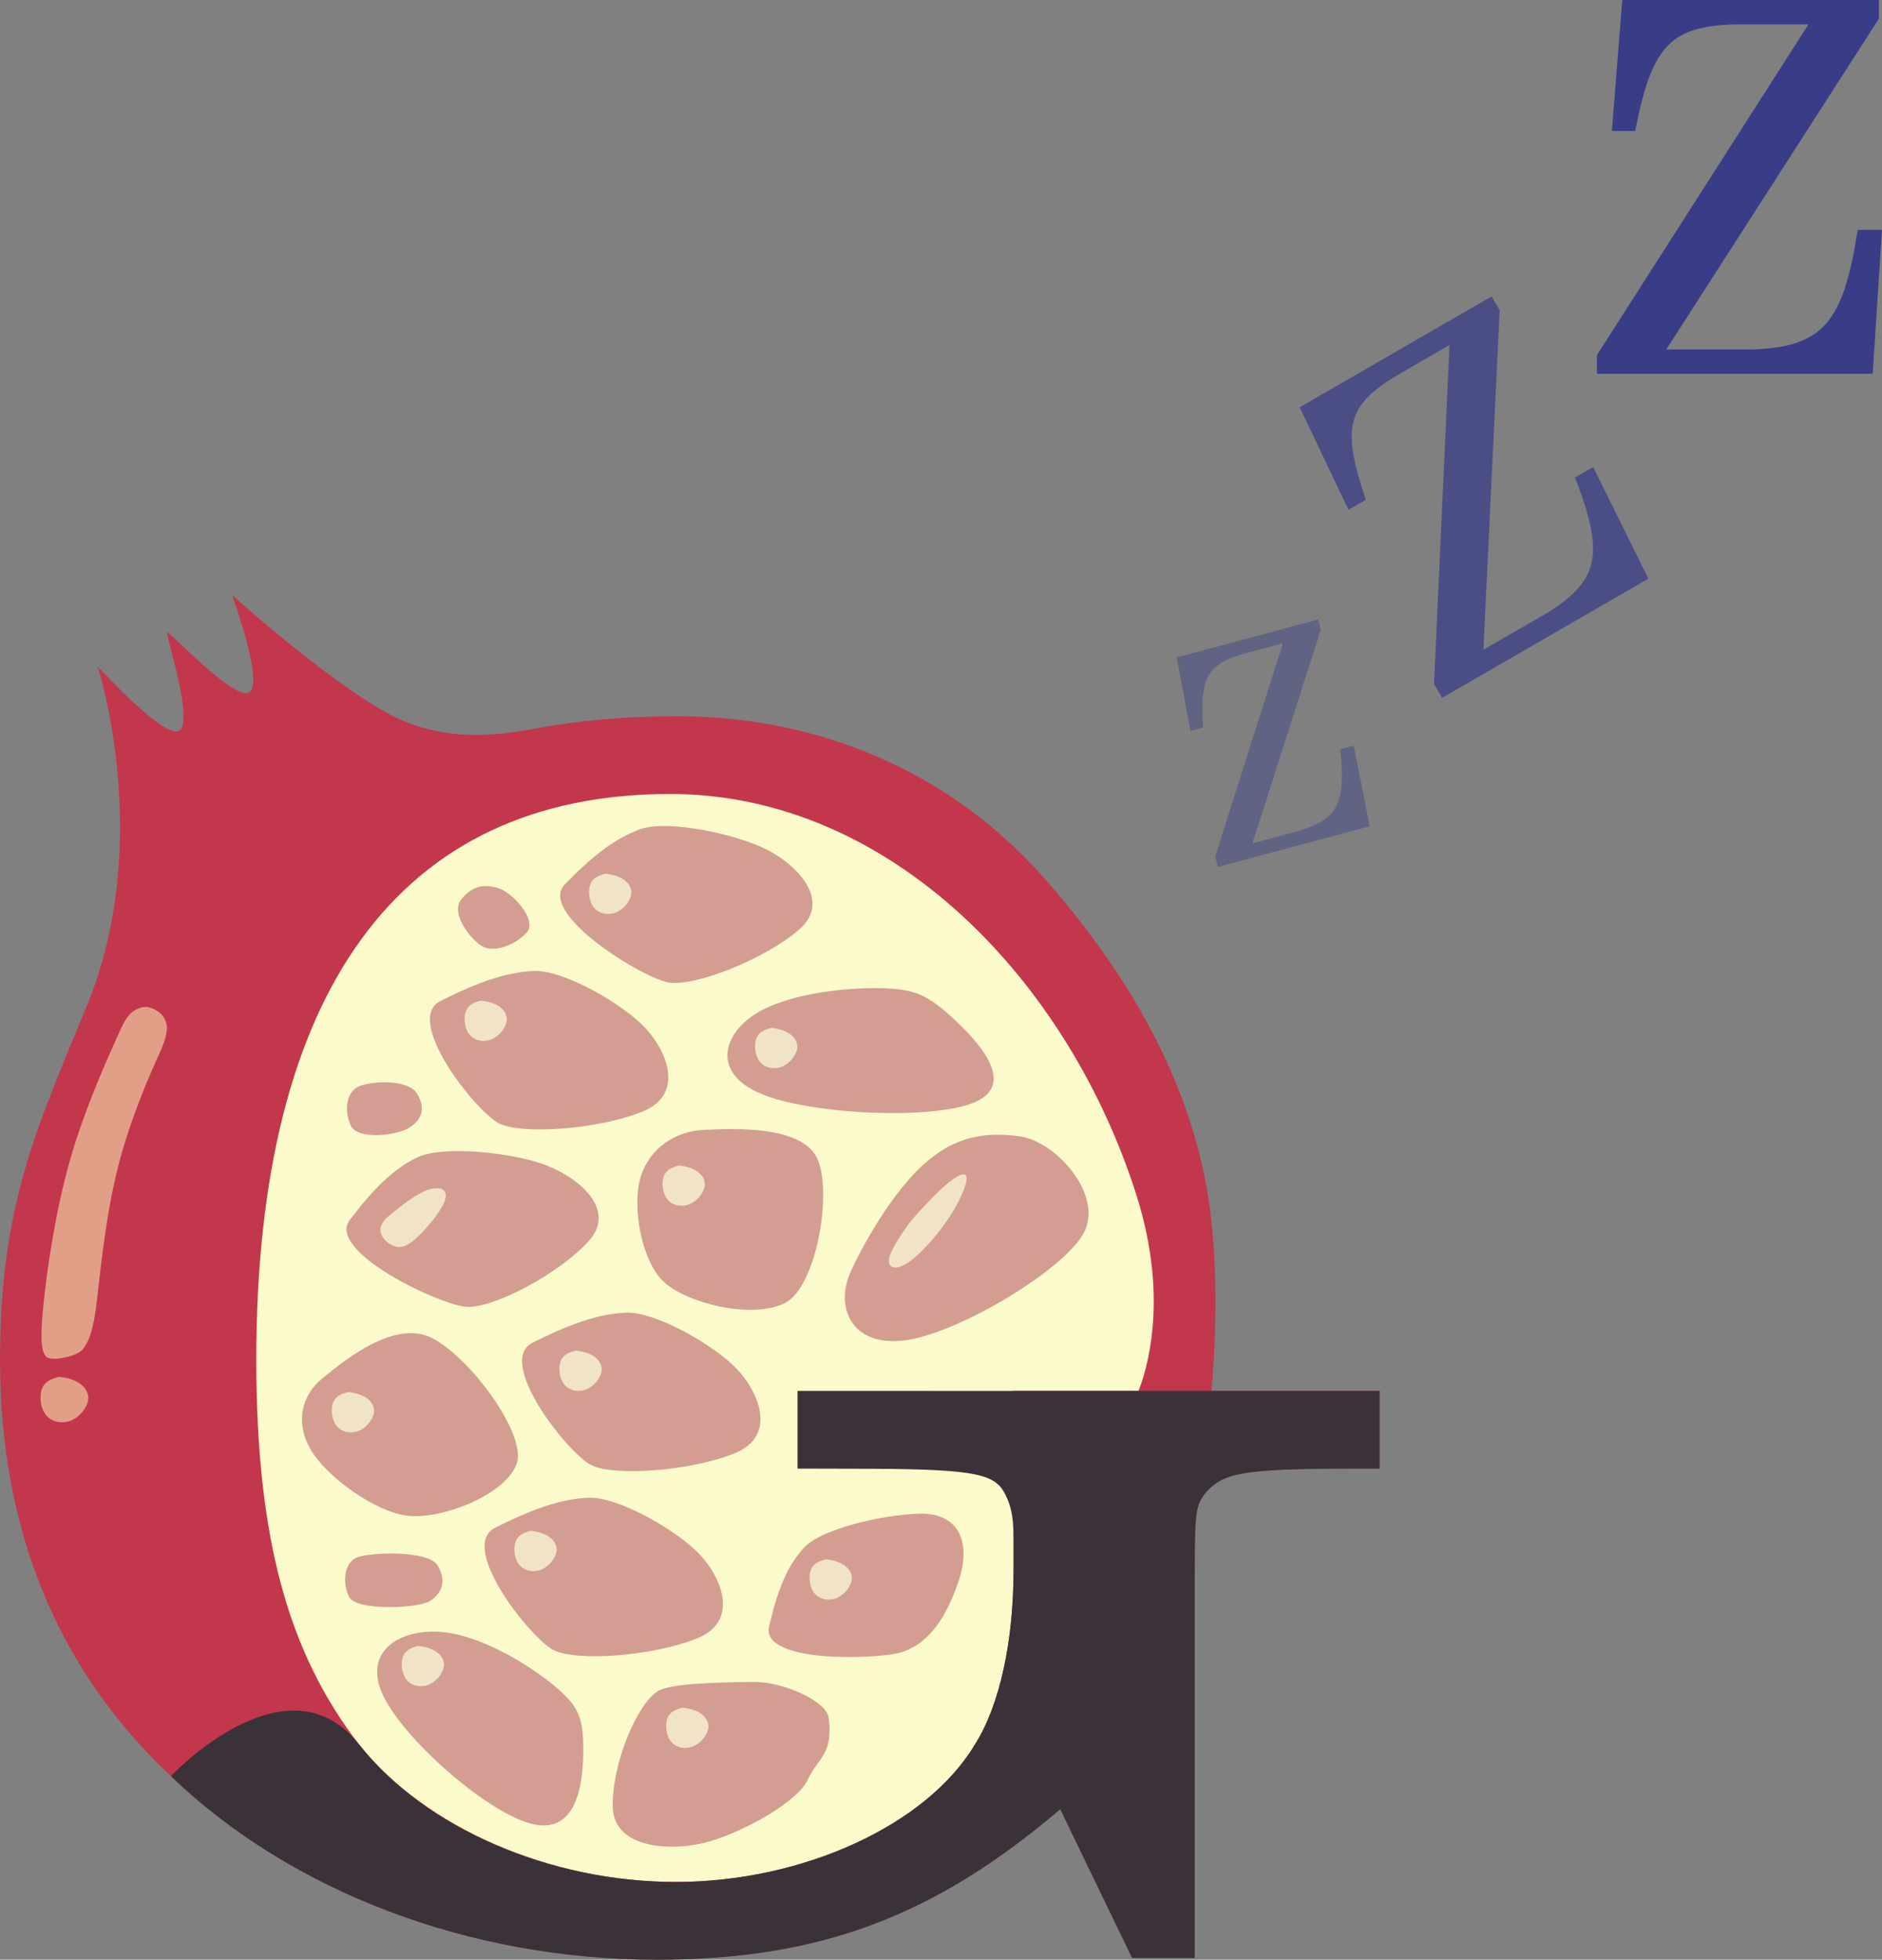 <?xml version="1.0" encoding="UTF-8" standalone="no"?>
<!-- Created with Inkscape (http://www.inkscape.org/) -->

<svg
   xmlns:dc="http://purl.org/dc/elements/1.1/"
   xmlns:cc="http://creativecommons.org/ns#"
   xmlns:rdf="http://www.w3.org/1999/02/22-rdf-syntax-ns#"
   xmlns:svg="http://www.w3.org/2000/svg"
   xmlns="http://www.w3.org/2000/svg"
   xmlns:sodipodi="http://sodipodi.sourceforge.net/DTD/sodipodi-0.dtd"
   xmlns:inkscape="http://www.inkscape.org/namespaces/inkscape"
   width="52.501mm"
   height="54.634mm"
   viewBox="0 0 52.501 54.634"
   version="1.1"
   id="svg6143"
   inkscape:version="0.92.2 2405546, 2018-03-11"
   sodipodi:docname="granatumx_logo_zzz.svg"
   inkscape:export-filename="/home/xzhu/projects/GranatumX/webApp/public/favicon.ico.png"
   inkscape:export-xdpi="19.650078"
   inkscape:export-ydpi="19.650078">
  <rect x="0" y="0" width="52.501" height="54.634" fill="#808080" stroke="none"/>
  <defs
     id="defs6137">
    <inkscape:path-effect
       effect="bspline"
       id="path-effect5645-56-0-4"
       is_visible="true"
       weight="33.333"
       steps="2"
       helper_size="0"
       apply_no_weight="true"
       apply_with_weight="true"
       only_selected="false" />
    <inkscape:path-effect
       effect="bspline"
       id="path-effect5645-84-8-7"
       is_visible="true"
       weight="33.333"
       steps="2"
       helper_size="0"
       apply_no_weight="true"
       apply_with_weight="true"
       only_selected="false" />
    <inkscape:path-effect
       effect="bspline"
       id="path-effect5645-73-3-1"
       is_visible="true"
       weight="33.333"
       steps="2"
       helper_size="0"
       apply_no_weight="true"
       apply_with_weight="true"
       only_selected="false" />
    <inkscape:path-effect
       effect="bspline"
       id="path-effect5645-1-5-2"
       is_visible="true"
       weight="33.333"
       steps="2"
       helper_size="0"
       apply_no_weight="true"
       apply_with_weight="true"
       only_selected="false" />
    <inkscape:path-effect
       effect="bspline"
       id="path-effect5645-46-5-8"
       is_visible="true"
       weight="33.333"
       steps="2"
       helper_size="0"
       apply_no_weight="true"
       apply_with_weight="true"
       only_selected="false" />
    <inkscape:path-effect
       effect="bspline"
       id="path-effect5645-4-7-9"
       is_visible="true"
       weight="33.333"
       steps="2"
       helper_size="0"
       apply_no_weight="true"
       apply_with_weight="true"
       only_selected="false" />
    <inkscape:path-effect
       effect="bspline"
       id="path-effect5645-0-6-4"
       is_visible="true"
       weight="33.333"
       steps="2"
       helper_size="0"
       apply_no_weight="true"
       apply_with_weight="true"
       only_selected="false" />
    <inkscape:path-effect
       effect="bspline"
       id="path-effect5645-79-9-5"
       is_visible="true"
       weight="33.333"
       steps="2"
       helper_size="0"
       apply_no_weight="true"
       apply_with_weight="true"
       only_selected="false" />
    <inkscape:path-effect
       effect="bspline"
       id="path-effect5645-7-3-7"
       is_visible="true"
       weight="33.333"
       steps="2"
       helper_size="0"
       apply_no_weight="true"
       apply_with_weight="true"
       only_selected="false" />
    <inkscape:path-effect
       effect="bspline"
       id="path-effect5645-5-8-9"
       is_visible="true"
       weight="33.333"
       steps="2"
       helper_size="0"
       apply_no_weight="true"
       apply_with_weight="true"
       only_selected="false" />
    <inkscape:path-effect
       effect="bspline"
       id="path-effect5645-8-5-6"
       is_visible="true"
       weight="33.333"
       steps="2"
       helper_size="0"
       apply_no_weight="true"
       apply_with_weight="true"
       only_selected="false" />
    <inkscape:path-effect
       effect="bspline"
       id="path-effect5645-2-0-9"
       is_visible="true"
       weight="33.333"
       steps="2"
       helper_size="0"
       apply_no_weight="true"
       apply_with_weight="true"
       only_selected="false" />
    <inkscape:path-effect
       effect="bspline"
       id="path-effect5645-22-7"
       is_visible="true"
       weight="33.333"
       steps="2"
       helper_size="0"
       apply_no_weight="true"
       apply_with_weight="true"
       only_selected="false" />
    <inkscape:path-effect
       effect="bspline"
       id="path-effect5645-56-0"
       is_visible="true"
       weight="33.333"
       steps="2"
       helper_size="0"
       apply_no_weight="true"
       apply_with_weight="true"
       only_selected="false" />
    <inkscape:path-effect
       effect="bspline"
       id="path-effect5645-84-8"
       is_visible="true"
       weight="33.333"
       steps="2"
       helper_size="0"
       apply_no_weight="true"
       apply_with_weight="true"
       only_selected="false" />
    <inkscape:path-effect
       effect="bspline"
       id="path-effect5645-73-3"
       is_visible="true"
       weight="33.333"
       steps="2"
       helper_size="0"
       apply_no_weight="true"
       apply_with_weight="true"
       only_selected="false" />
    <inkscape:path-effect
       effect="bspline"
       id="path-effect5645-1-5"
       is_visible="true"
       weight="33.333"
       steps="2"
       helper_size="0"
       apply_no_weight="true"
       apply_with_weight="true"
       only_selected="false" />
    <inkscape:path-effect
       effect="bspline"
       id="path-effect5645-46-5"
       is_visible="true"
       weight="33.333"
       steps="2"
       helper_size="0"
       apply_no_weight="true"
       apply_with_weight="true"
       only_selected="false" />
    <inkscape:path-effect
       effect="bspline"
       id="path-effect5645-4-7"
       is_visible="true"
       weight="33.333"
       steps="2"
       helper_size="0"
       apply_no_weight="true"
       apply_with_weight="true"
       only_selected="false" />
    <inkscape:path-effect
       effect="bspline"
       id="path-effect5645-0-6"
       is_visible="true"
       weight="33.333"
       steps="2"
       helper_size="0"
       apply_no_weight="true"
       apply_with_weight="true"
       only_selected="false" />
    <inkscape:path-effect
       effect="bspline"
       id="path-effect5645-79-9"
       is_visible="true"
       weight="33.333"
       steps="2"
       helper_size="0"
       apply_no_weight="true"
       apply_with_weight="true"
       only_selected="false" />
    <inkscape:path-effect
       effect="bspline"
       id="path-effect5645-7-3"
       is_visible="true"
       weight="33.333"
       steps="2"
       helper_size="0"
       apply_no_weight="true"
       apply_with_weight="true"
       only_selected="false" />
    <inkscape:path-effect
       effect="bspline"
       id="path-effect5645-5-8"
       is_visible="true"
       weight="33.333"
       steps="2"
       helper_size="0"
       apply_no_weight="true"
       apply_with_weight="true"
       only_selected="false" />
    <inkscape:path-effect
       effect="bspline"
       id="path-effect5645-8-5"
       is_visible="true"
       weight="33.333"
       steps="2"
       helper_size="0"
       apply_no_weight="true"
       apply_with_weight="true"
       only_selected="false" />
    <inkscape:path-effect
       effect="bspline"
       id="path-effect5645-2-0"
       is_visible="true"
       weight="33.333"
       steps="2"
       helper_size="0"
       apply_no_weight="true"
       apply_with_weight="true"
       only_selected="false" />
    <inkscape:path-effect
       effect="bspline"
       id="path-effect5645-22"
       is_visible="true"
       weight="33.333"
       steps="2"
       helper_size="0"
       apply_no_weight="true"
       apply_with_weight="true"
       only_selected="false" />
  </defs>
  <sodipodi:namedview
     id="base"
     pagecolor="#ffffff"
     bordercolor="#666666"
     borderopacity="1.0"
     inkscape:pageopacity="0.0"
     inkscape:pageshadow="2"
     inkscape:zoom="1.979899"
     inkscape:cx="-58.124013"
     inkscape:cy="144.54703"
     inkscape:document-units="mm"
     inkscape:current-layer="layer1"
     showgrid="false"
     fit-margin-top="0"
     fit-margin-left="0"
     fit-margin-right="0"
     fit-margin-bottom="0"
     inkscape:window-width="1920"
     inkscape:window-height="1055"
     inkscape:window-x="0"
     inkscape:window-y="0"
     inkscape:window-maximized="1"
     showguides="false" />
  <g
     inkscape:label="Layer 1"
     inkscape:groupmode="layer"
     id="layer1"
     transform="translate(10.375,-76.808)">
    <path
       style="font-style:normal;font-variant:normal;font-weight:normal;font-stretch:normal;font-size:10.583px;line-height:6.615px;font-family:C059;-inkscape-font-specification:'C059, Normal';font-variant-ligatures:normal;font-variant-caps:normal;font-variant-numeric:normal;font-feature-settings:normal;text-align:start;letter-spacing:-0.635px;word-spacing:0px;writing-mode:lr-tb;text-anchor:start;fill:#c3374c;fill-opacity:1;stroke:none;stroke-width:1.249"
       d="m -3.901,93.397 c 0,0 0.911,2.499 0.469,2.716 -0.443,0.217 -2.216,-1.715 -2.278,-1.672 -0.06,0.044 0.744,2.447 0.344,2.733 -0.4,0.285 -2.287,-1.791 -2.287,-1.791 0,0 1.596,4.875 -0.307,9.486 -1.416,3.431 -2.415,5.584 -2.415,9.838 0,4.702 1.57,8.62 4.766,11.616 3.358,3.227 8.342,5.118 13.542,5.118 4.55,0 7.747,-1.199 11.268,-4.196 l 2.005,4.148 h 1.746 v -10.139 c 0,-2.351 4e-5,-2.443 0.325,-2.858 0.488,-0.507 0.933,-0.646 4.02,-0.646 h 0.812 v -2.166 h -4.69 c 0.035,-0.361 0.286,-3.119 -0.102,-5.487 -0.5,-3.05 -2.094,-6.019 -4.589,-8.837 -2.589,-2.923 -6.245,-4.483 -10.199,-4.483 -1.42,0 -2.738,0.112 -3.991,0.347 -1.457,0.274 -2.485,0.222 -3.512,-0.157 -1.64,-0.604 -4.927,-3.57 -4.927,-3.57 z"
       id="path5650"
       inkscape:connector-curvature="0" />
    <path
       style="font-style:normal;font-variant:normal;font-weight:normal;font-stretch:normal;font-size:10.583px;line-height:6.615px;font-family:C059;-inkscape-font-specification:'C059, Normal';font-variant-ligatures:normal;font-variant-caps:normal;font-variant-numeric:normal;font-feature-settings:normal;text-align:start;letter-spacing:-0.635px;word-spacing:0px;writing-mode:lr-tb;text-anchor:start;fill:#fafacb;fill-opacity:1;stroke:none;stroke-width:1.249"
       d="m 8.312,98.943 c 6.175,0 11.142,5.233 13.027,11.221 0.918,2.915 0.245,4.926 0.045,5.421 h -3.495 v 2.166 c 0,0 0.011,0.23 0.011,2.811 0,1.982 -0.378,3.78 -1.082,4.886 -1.354,2.259 -4.821,3.827 -8.342,3.827 -3.521,0 -6.987,-1.522 -8.829,-3.827 -2.004,-2.581 -2.872,-5.808 -2.872,-10.74 0,-10.279 4.008,-15.764 11.537,-15.764 z"
       id="path5504"
       inkscape:connector-curvature="0" />
    <g
       transform="translate(1.818,36.551)"
       id="g5796"
       style="font-style:normal;font-weight:normal;font-size:10.583px;line-height:6.615px;font-family:sans-serif;letter-spacing:0px;word-spacing:0px;fill:#a83852;fill-opacity:0.475;stroke:none;stroke-width:0.265">
      <path
         inkscape:connector-curvature="0"
         id="path5502"
         d="m 6.363,63.286 c -0.275,-0.002 -0.515,0.024 -0.692,0.087 -0.708,0.256 -1.321,0.734 -2.106,1.538 -0.785,0.803 2.172,2.621 2.902,2.737 0.729,0.116 2.666,-0.641 3.631,-1.474 C 11.061,65.341 9.97,64.276 9.032,63.865 8.328,63.557 7.188,63.292 6.363,63.286 Z"
         style="font-style:normal;font-variant:normal;font-weight:normal;font-stretch:normal;font-size:10.583px;line-height:6.615px;font-family:C059;-inkscape-font-specification:'C059, Normal';font-variant-ligatures:normal;font-variant-caps:normal;font-variant-numeric:normal;font-feature-settings:normal;text-align:start;letter-spacing:-0.635px;word-spacing:0px;writing-mode:lr-tb;text-anchor:start;fill:#a83852;fill-opacity:0.475;stroke:none;stroke-width:1.249" />
      <path
         inkscape:connector-curvature="0"
         id="path5498"
         d="m 1.319,64.96 c -0.226,0.012 -0.442,0.118 -0.646,0.374 -0.326,0.409 0.326,1.2 0.642,1.331 0.316,0.131 0.843,-0.05 1.176,-0.399 C 2.823,65.916 2.112,65.154 1.734,65.027 1.593,64.979 1.454,64.953 1.319,64.96 Z"
         style="font-style:normal;font-variant:normal;font-weight:normal;font-stretch:normal;font-size:10.583px;line-height:6.615px;font-family:C059;-inkscape-font-specification:'C059, Normal';font-variant-ligatures:normal;font-variant-caps:normal;font-variant-numeric:normal;font-feature-settings:normal;text-align:start;letter-spacing:-0.635px;word-spacing:0px;writing-mode:lr-tb;text-anchor:start;fill:#a83852;fill-opacity:0.475;stroke:none;stroke-width:1.249" />
      <path
         inkscape:connector-curvature="0"
         id="path5496"
         d="m 2.697,67.327 c -0.768,0.035 -1.537,0.305 -2.597,0.833 -1.06,0.526 0.989,3.095 1.627,3.416 0.639,0.321 2.764,0.172 4.005,-0.33 1.241,-0.502 0.643,-1.819 -0.073,-2.479 C 4.942,68.108 3.465,67.295 2.697,67.327 Z"
         style="font-style:normal;font-variant:normal;font-weight:normal;font-stretch:normal;font-size:10.583px;line-height:6.615px;font-family:C059;-inkscape-font-specification:'C059, Normal';font-variant-ligatures:normal;font-variant-caps:normal;font-variant-numeric:normal;font-feature-settings:normal;text-align:start;letter-spacing:-0.635px;word-spacing:0px;writing-mode:lr-tb;text-anchor:start;fill:#a83852;fill-opacity:0.475;stroke:none;stroke-width:1.249" />
      <path
         inkscape:connector-curvature="0"
         id="path5494"
         d="m 12.285,67.804 c -0.829,-0.006 -2.238,0.124 -3.166,0.586 -1.061,0.526 -1.524,1.644 -0.247,2.286 v 5.29e-4 c 1.277,0.642 4.848,0.827 6.089,0.325 1.241,-0.502 0.154,-1.691 -0.563,-2.351 -0.717,-0.66 -1.064,-0.789 -1.798,-0.836 -0.092,-0.006 -0.198,-0.009 -0.316,-0.01 z"
         style="font-style:normal;font-variant:normal;font-weight:normal;font-stretch:normal;font-size:10.583px;line-height:6.615px;font-family:C059;-inkscape-font-specification:'C059, Normal';font-variant-ligatures:normal;font-variant-caps:normal;font-variant-numeric:normal;font-feature-settings:normal;text-align:start;letter-spacing:-0.635px;word-spacing:0px;writing-mode:lr-tb;text-anchor:start;fill:#a83852;fill-opacity:0.475;stroke:none;stroke-width:1.249" />
      <path
         inkscape:connector-curvature="0"
         id="path5492"
         d="m -1.38,70.432 c -0.351,-0.012 -0.707,0.053 -0.852,0.137 -0.291,0.169 -0.368,0.647 -0.176,1.067 0.191,0.419 1.322,0.271 1.64,0.056 0.318,-0.215 0.47,-0.492 0.214,-0.936 C -0.683,70.533 -1.029,70.444 -1.38,70.432 Z"
         style="font-style:normal;font-variant:normal;font-weight:normal;font-stretch:normal;font-size:10.583px;line-height:6.615px;font-family:C059;-inkscape-font-specification:'C059, Normal';font-variant-ligatures:normal;font-variant-caps:normal;font-variant-numeric:normal;font-feature-settings:normal;text-align:start;letter-spacing:-0.635px;word-spacing:0px;writing-mode:lr-tb;text-anchor:start;fill:#a83852;fill-opacity:0.475;stroke:none;stroke-width:1.249" />
      <path
         inkscape:connector-curvature="0"
         id="path5490"
         d="m 8.167,71.736 c -0.283,0.001 -0.537,0.013 -0.729,0.021 -0.768,0.035 -1.504,0.49 -1.757,1.31 -0.254,0.82 0.018,2.338 0.64,2.925 0.622,0.587 2.451,1.058 3.378,0.595 0.927,-0.462 1.384,-3.361 0.833,-4.16 -0.414,-0.6 -1.515,-0.695 -2.364,-0.691 z"
         style="font-style:normal;font-variant:normal;font-weight:normal;font-stretch:normal;font-size:10.583px;line-height:6.615px;font-family:C059;-inkscape-font-specification:'C059, Normal';font-variant-ligatures:normal;font-variant-caps:normal;font-variant-numeric:normal;font-feature-settings:normal;text-align:start;letter-spacing:-0.635px;word-spacing:0px;writing-mode:lr-tb;text-anchor:start;fill:#a83852;fill-opacity:0.475;stroke:none;stroke-width:1.249" />
      <path
         inkscape:connector-curvature="0"
         id="path5488"
         d="m 15.503,71.895 c -0.695,0.027 -1.279,0.261 -1.881,0.781 -0.803,0.694 -1.637,2.057 -2.082,3.032 -0.446,0.973 0.008,2.094 1.477,1.921 v 5.29e-4 c 1.469,-0.173 4.401,-1.918 5.006,-2.968 0.605,-1.05 -0.741,-2.59 -1.784,-2.727 -0.261,-0.034 -0.504,-0.049 -0.736,-0.04 z"
         style="font-style:normal;font-variant:normal;font-weight:normal;font-stretch:normal;font-size:10.583px;line-height:6.615px;font-family:C059;-inkscape-font-specification:'C059, Normal';font-variant-ligatures:normal;font-variant-caps:normal;font-variant-numeric:normal;font-feature-settings:normal;text-align:start;letter-spacing:-0.635px;word-spacing:0px;writing-mode:lr-tb;text-anchor:start;fill:#a83852;fill-opacity:0.475;stroke:none;stroke-width:1.249" />
      <path
         inkscape:connector-curvature="0"
         id="path5480"
         d="m 0.552,72.349 c -0.458,0.003 -0.86,0.057 -1.111,0.178 -0.667,0.325 -1.209,0.862 -1.876,1.74 -0.667,0.877 2.523,2.382 3.263,2.424 C 1.568,76.73 3.387,75.784 4.228,74.859 5.069,73.934 3.837,72.988 2.848,72.675 2.229,72.479 1.314,72.344 0.552,72.349 Z"
         style="font-style:normal;font-variant:normal;font-weight:normal;font-stretch:normal;font-size:10.583px;line-height:6.615px;font-family:C059;-inkscape-font-specification:'C059, Normal';font-variant-ligatures:normal;font-variant-caps:normal;font-variant-numeric:normal;font-feature-settings:normal;text-align:start;letter-spacing:-0.635px;word-spacing:0px;writing-mode:lr-tb;text-anchor:start;fill:#a83852;fill-opacity:0.475;stroke:none;stroke-width:1.249" />
      <path
         inkscape:connector-curvature="0"
         id="path5476"
         d="m 5.268,76.853 c -0.768,0.035 -1.537,0.305 -2.597,0.833 -1.061,0.526 0.989,3.095 1.627,3.416 v -5.29e-4 c 0.639,0.321 2.764,0.173 4.005,-0.329 1.241,-0.502 0.643,-1.819 -0.073,-2.479 C 7.513,77.634 6.036,76.821 5.268,76.853 Z"
         style="font-style:normal;font-variant:normal;font-weight:normal;font-stretch:normal;font-size:10.583px;line-height:6.615px;font-family:C059;-inkscape-font-specification:'C059, Normal';font-variant-ligatures:normal;font-variant-caps:normal;font-variant-numeric:normal;font-feature-settings:normal;text-align:start;letter-spacing:-0.635px;word-spacing:0px;writing-mode:lr-tb;text-anchor:start;fill:#a83852;fill-opacity:0.475;stroke:none;stroke-width:1.249" />
      <path
         inkscape:connector-curvature="0"
         id="path5474"
         d="m -0.75,77.425 c -0.941,0.01 -1.972,0.871 -2.459,1.267 -0.555,0.453 -0.761,1.207 -0.323,1.969 0.439,0.762 1.81,1.759 2.732,1.857 0.922,0.098 2.667,-0.564 3.013,-1.43 h 6.219e-4 C 2.56,80.222 0.678,77.774 -0.354,77.476 -0.483,77.439 -0.616,77.423 -0.75,77.425 Z"
         style="font-style:normal;font-variant:normal;font-weight:normal;font-stretch:normal;font-size:10.583px;line-height:6.615px;font-family:C059;-inkscape-font-specification:'C059, Normal';font-variant-ligatures:normal;font-variant-caps:normal;font-variant-numeric:normal;font-feature-settings:normal;text-align:start;letter-spacing:-0.635px;word-spacing:0px;writing-mode:lr-tb;text-anchor:start;fill:#a83852;fill-opacity:0.475;stroke:none;stroke-width:1.249" />
      <path
         inkscape:connector-curvature="0"
         id="path5470"
         d="m 4.221,82.012 c -0.768,0.035 -1.537,0.305 -2.597,0.833 -1.06,0.526 0.989,3.095 1.628,3.416 0.639,0.321 2.763,0.173 4.004,-0.329 1.241,-0.502 0.644,-1.82 -0.073,-2.479 C 6.466,82.792 4.989,81.98 4.221,82.012 Z"
         style="font-style:normal;font-variant:normal;font-weight:normal;font-stretch:normal;font-size:10.583px;line-height:6.615px;font-family:C059;-inkscape-font-specification:'C059, Normal';font-variant-ligatures:normal;font-variant-caps:normal;font-variant-numeric:normal;font-feature-settings:normal;text-align:start;letter-spacing:-0.635px;word-spacing:0px;writing-mode:lr-tb;text-anchor:start;fill:#a83852;fill-opacity:0.475;stroke:none;stroke-width:1.249" />
      <path
         inkscape:connector-curvature="0"
         id="path5468"
         d="m 13.479,82.458 c -1.055,0.022 -2.75,0.424 -3.23,0.934 -0.479,0.512 -0.749,1.182 -0.987,2.208 -0.239,1.025 2.953,0.923 3.658,0.729 0.705,-0.195 1.244,-0.854 1.624,-1.978 0.38,-1.124 -0.01,-1.913 -1.065,-1.893 z"
         style="font-style:normal;font-variant:normal;font-weight:normal;font-stretch:normal;font-size:10.583px;line-height:6.615px;font-family:C059;-inkscape-font-specification:'C059, Normal';font-variant-ligatures:normal;font-variant-caps:normal;font-variant-numeric:normal;font-feature-settings:normal;text-align:start;letter-spacing:-0.635px;word-spacing:0px;writing-mode:lr-tb;text-anchor:start;fill:#a83852;fill-opacity:0.475;stroke:none;stroke-width:1.249" />
      <path
         inkscape:connector-curvature="0"
         id="path5462"
         d="m -1.121,83.571 c -0.507,-0.016 -1.019,0.044 -1.164,0.128 v -5.3e-4 c -0.291,0.169 -0.368,0.647 -0.176,1.067 0.191,0.419 1.957,0.334 2.274,0.119 C 0.131,84.669 0.272,84.347 0.017,83.902 -0.111,83.68 -0.614,83.587 -1.121,83.571 Z"
         style="font-style:normal;font-variant:normal;font-weight:normal;font-stretch:normal;font-size:10.583px;line-height:6.615px;font-family:C059;-inkscape-font-specification:'C059, Normal';font-variant-ligatures:normal;font-variant-caps:normal;font-variant-numeric:normal;font-feature-settings:normal;text-align:start;letter-spacing:-0.635px;word-spacing:0px;writing-mode:lr-tb;text-anchor:start;fill:#a83852;fill-opacity:0.475;stroke:none;stroke-width:1.249" />
      <path
         inkscape:connector-curvature="0"
         id="path5460"
         d="M -0.023,85.747 C -1.056,85.715 -1.955,86.268 -1.588,87.327 -1.168,88.538 1.297,90.744 2.607,91.096 3.918,91.449 4.075,89.949 4.079,89.05 4.083,88.152 3.932,87.856 3.433,87.396 2.935,86.936 1.623,86.026 0.424,85.797 c -0.15,-0.029 -0.3,-0.045 -0.448,-0.05 z"
         style="font-style:normal;font-variant:normal;font-weight:normal;font-stretch:normal;font-size:10.583px;line-height:6.615px;font-family:C059;-inkscape-font-specification:'C059, Normal';font-variant-ligatures:normal;font-variant-caps:normal;font-variant-numeric:normal;font-feature-settings:normal;text-align:start;letter-spacing:-0.635px;word-spacing:0px;writing-mode:lr-tb;text-anchor:start;fill:#a83852;fill-opacity:0.475;stroke:none;stroke-width:1.249" />
      <path
         inkscape:connector-curvature="0"
         id="path4549-5"
         d="m 8.832,87.149 c -1.083,0.01 -2.329,0.045 -2.668,0.252 -0.602,0.368 -1.301,2.082 -1.262,3.251 0.039,1.169 1.697,1.235 2.696,0.943 0.998,-0.291 2.468,-1.114 2.744,-1.724 0.273,-0.611 0.72,-0.691 0.58,-1.73 -0.06,-0.454 -1.247,-0.999 -2.09,-0.992 z"
         style="font-style:normal;font-variant:normal;font-weight:normal;font-stretch:normal;font-size:10.583px;line-height:6.615px;font-family:C059;-inkscape-font-specification:'C059, Normal';font-variant-ligatures:normal;font-variant-caps:normal;font-variant-numeric:normal;font-feature-settings:normal;text-align:start;letter-spacing:-0.635px;word-spacing:0px;writing-mode:lr-tb;text-anchor:start;fill:#a83852;fill-opacity:0.475;stroke:none;stroke-width:1.249" />
    </g>
    <path
       style="font-style:normal;font-variant:normal;font-weight:normal;font-stretch:normal;font-size:10.583px;line-height:6.615px;font-family:C059;-inkscape-font-specification:'C059, Normal';font-variant-ligatures:normal;font-variant-caps:normal;font-variant-numeric:normal;font-feature-settings:normal;text-align:start;letter-spacing:-0.635px;word-spacing:0px;writing-mode:lr-tb;text-anchor:start;fill:#3a3238;fill-opacity:1;stroke:none;stroke-width:1.249"
       d="m 11.873,115.585 v 2.166 c 0,0 1.412,0.004 1.55,0.004 3.226,0 3.898,0.112 4.201,0.636 0.326,0.565 0.276,1.082 0.276,2.172 0,1.982 -0.378,3.78 -1.082,4.886 -1.354,2.259 -4.821,3.827 -8.342,3.827 -3.521,0 -7.004,-1.508 -8.829,-3.827 -2.021,-2.568 -5.255,0.876 -5.255,0.876 3.358,3.227 8.342,5.118 13.542,5.118 4.55,0 7.747,-1.199 11.268,-4.196 l 2.005,4.148 h 1.746 v -10.139 c 0,-2.351 4e-5,-2.443 0.325,-2.858 0.488,-0.507 0.933,-0.646 4.02,-0.646 h 0.812 v -2.166 z"
       id="path5650-9"
       inkscape:connector-curvature="0"
       sodipodi:nodetypes="ccssscsscscccscsccc" />
    <path
       style="font-style:normal;font-weight:normal;font-size:10.583px;line-height:6.615px;font-family:sans-serif;letter-spacing:0px;word-spacing:0px;fill:#ffffc0;fill-opacity:0.522;stroke:none;stroke-width:0.265px;stroke-linecap:butt;stroke-linejoin:miter;stroke-opacity:1"
       d="m -7.138,105.79 c -0.146,0.32 -0.876,1.918 -1.284,3.357 -0.408,1.439 -0.639,3.037 -0.739,4.013 -0.099,0.976 -0.066,1.328 0.077,1.472 0.143,0.143 0.865,-0.005 1.024,-0.214 0.16,-0.21 0.287,-0.48 0.392,-1.384 0.105,-0.904 0.248,-2.359 0.584,-3.688 0.336,-1.328 0.865,-2.53 1.174,-3.208 0.309,-0.678 0.167,-0.854 0.09,-0.987 -0.077,-0.133 -0.332,-0.27 -0.481,-0.27 -0.149,-9e-5 -0.319,0.068 -0.453,0.204 -0.135,0.136 -0.24,0.386 -0.386,0.706 z"
       id="path5636"
       inkscape:connector-curvature="0"
       sodipodi:nodetypes="zzzzzzczzzzz" />
    <path
       style="font-style:normal;font-weight:normal;font-size:10.583px;line-height:6.615px;font-family:sans-serif;letter-spacing:0px;word-spacing:0px;fill:#ffffc0;fill-opacity:0.522;stroke:none;stroke-width:0.427px;stroke-linecap:butt;stroke-linejoin:miter;stroke-opacity:1"
       d="m -8.822,115.22 c -0.098,0.031 -0.295,0.092 -0.378,0.296 -0.083,0.204 -0.052,0.549 0.112,0.747 0.164,0.198 0.459,0.248 0.704,0.145 0.245,-0.104 0.44,-0.362 0.468,-0.574 0.028,-0.212 -0.11,-0.38 -0.272,-0.48 -0.162,-0.1 -0.349,-0.133 -0.442,-0.149 -0.093,-0.016 -0.093,-0.016 -0.192,0.014 z"
       id="path5643"
       inkscape:connector-curvature="0"
       inkscape:path-effect="#path-effect5645-22"
       inkscape:original-d="m -8.7233742,115.18943 c -0.196369,0.0613 -0.393159,0.12297 -0.590378,0.18496 0.03192,0.34594 0.06327,0.69082 0.09426,1.03687 0.296104,0.0499 0.591124,0.10012 0.886046,0.15081 0.195004,-0.25777 0.390035,-0.51572 0.584413,-0.77294 -0.137556,-0.16722 -0.275928,-0.33477 -0.414347,-0.50171 -0.186371,-0.033 -0.373145,-0.0656 -0.559989,-0.098 z"
       sodipodi:nodetypes="ccccccc" />
    <path
       style="font-style:normal;font-weight:normal;font-size:10.583px;line-height:6.615px;font-family:sans-serif;letter-spacing:0px;word-spacing:0px;fill:#fafad6;fill-opacity:0.768;stroke:none;stroke-width:0.378px;stroke-linecap:butt;stroke-linejoin:miter;stroke-opacity:1"
       d="m -0.745,115.641 c -0.087,0.027 -0.261,0.082 -0.335,0.263 -0.073,0.181 -0.046,0.486 0.099,0.662 0.145,0.176 0.406,0.22 0.623,0.128 0.217,-0.092 0.39,-0.32 0.415,-0.508 0.025,-0.188 -0.098,-0.336 -0.241,-0.425 -0.144,-0.088 -0.309,-0.117 -0.392,-0.132 -0.083,-0.015 -0.083,-0.015 -0.17,0.013 z"
       id="path5643-9"
       inkscape:connector-curvature="0"
       inkscape:path-effect="#path-effect5645-2-0"
       inkscape:original-d="m -0.65806122,115.61423 c -0.173962,0.0543 -0.34829698,0.10895 -0.52301198,0.16387 0.02828,0.30646 0.05605,0.61198 0.0835,0.91855 0.26231698,0.0442 0.52367198,0.0887 0.78494198,0.1336 0.172753,-0.22836 0.34553,-0.45687 0.517728,-0.68474 -0.12186,-0.14814 -0.244443,-0.29657 -0.367068,-0.44446 -0.165105,-0.0292 -0.330566,-0.0582 -0.49609,-0.0868 z"
       sodipodi:nodetypes="ccccccc" />
    <path
       style="font-style:normal;font-weight:normal;font-size:10.583px;line-height:6.615px;font-family:sans-serif;letter-spacing:0px;word-spacing:0px;fill:#fafad6;fill-opacity:0.768;stroke:none;stroke-width:0.321px;stroke-linecap:butt;stroke-linejoin:miter;stroke-opacity:1"
       d="m 0.328,110.854 c -0.043,0.064 -0.128,0.192 -0.075,0.346 0.052,0.154 0.242,0.333 0.437,0.367 0.195,0.034 0.394,-0.078 0.673,-0.36 0.279,-0.283 0.64,-0.737 0.692,-1.001 0.052,-0.264 -0.204,-0.339 -0.536,-0.21 -0.332,0.129 -0.74,0.462 -0.945,0.629 -0.204,0.166 -0.204,0.166 -0.247,0.23 z"
       id="path5643-1"
       inkscape:connector-curvature="0"
       inkscape:path-effect="#path-effect5645-8-5"
       inkscape:original-d="m 0.37075378,110.79029 c -0.08526,0.1276 -0.170594,0.25558 -0.256015,0.38395 0.190648,0.17944 0.38043,0.35855 0.57058,0.53849 0.199275,-0.11231 0.39806702,-0.22394 0.59703302,-0.33526 0.359878,-0.45381 0.720372,-0.90813 1.080213,-1.36134 -0.255434,-0.0752 -0.511175,-0.15026 -0.766817,-0.22492 -0.408303,0.33275 -0.81690102,0.66595 -1.22499302,0.99909 z"
       sodipodi:nodetypes="cccccccc" />
    <path
       style="font-style:normal;font-weight:normal;font-size:10.583px;line-height:6.615px;font-family:sans-serif;letter-spacing:0px;word-spacing:0px;fill:#fafad6;fill-opacity:0.768;stroke:none;stroke-width:0.378px;stroke-linecap:butt;stroke-linejoin:miter;stroke-opacity:1"
       d="m 2.959,104.727 c -0.087,0.027 -0.261,0.082 -0.335,0.263 -0.073,0.181 -0.046,0.486 0.099,0.662 0.145,0.176 0.406,0.22 0.623,0.128 0.217,-0.092 0.39,-0.32 0.415,-0.508 0.025,-0.188 -0.098,-0.336 -0.241,-0.425 -0.144,-0.088 -0.309,-0.117 -0.392,-0.132 -0.083,-0.015 -0.083,-0.015 -0.17,0.013 z"
       id="path5643-0"
       inkscape:connector-curvature="0"
       inkscape:path-effect="#path-effect5645-5-8"
       inkscape:original-d="m 3.0461058,104.70017 c -0.173962,0.0543 -0.348297,0.10894 -0.523012,0.16386 0.02828,0.30647 0.05605,0.61199 0.0835,0.91855 0.262316,0.0442 0.523672,0.0887 0.784941,0.13361 0.172753,-0.22836 0.34553,-0.45688 0.517728,-0.68474 -0.12186,-0.14814 -0.244443,-0.29657 -0.367068,-0.44447 -0.165104,-0.0292 -0.330566,-0.0582 -0.496089,-0.0868 z"
       sodipodi:nodetypes="ccccccc" />
    <path
       style="font-style:normal;font-weight:normal;font-size:10.583px;line-height:6.615px;font-family:sans-serif;letter-spacing:0px;word-spacing:0px;fill:#fafad6;fill-opacity:0.768;stroke:none;stroke-width:0.378px;stroke-linecap:butt;stroke-linejoin:miter;stroke-opacity:1"
       d="m 6.432,101.189 c -0.087,0.027 -0.261,0.082 -0.335,0.263 -0.073,0.181 -0.046,0.486 0.099,0.662 0.145,0.176 0.406,0.22 0.623,0.128 0.217,-0.092 0.39,-0.32 0.415,-0.508 0.025,-0.188 -0.098,-0.336 -0.241,-0.425 -0.144,-0.088 -0.309,-0.117 -0.392,-0.132 -0.083,-0.015 -0.083,-0.015 -0.17,0.013 z"
       id="path5643-6"
       inkscape:connector-curvature="0"
       inkscape:path-effect="#path-effect5645-7-3"
       inkscape:original-d="m 6.5187618,101.16137 c -0.173962,0.0543 -0.348297,0.10894 -0.523012,0.16386 0.02828,0.30647 0.05605,0.61199 0.0835,0.91855 0.262316,0.0442 0.523672,0.0887 0.784942,0.1336 0.172752,-0.22835 0.345529,-0.45687 0.517727,-0.68473 -0.12186,-0.14814 -0.244442,-0.29657 -0.367067,-0.44447 -0.165105,-0.0292 -0.330567,-0.0582 -0.49609,-0.0868 z"
       sodipodi:nodetypes="ccccccc" />
    <path
       style="font-style:normal;font-weight:normal;font-size:10.583px;line-height:6.615px;font-family:sans-serif;letter-spacing:0px;word-spacing:0px;fill:#fafad6;fill-opacity:0.768;stroke:none;stroke-width:0.378px;stroke-linecap:butt;stroke-linejoin:miter;stroke-opacity:1"
       d="m 11.062,105.488 c -0.087,0.027 -0.261,0.082 -0.335,0.263 -0.073,0.181 -0.046,0.486 0.099,0.662 0.145,0.176 0.406,0.22 0.623,0.128 0.217,-0.092 0.39,-0.32 0.415,-0.508 0.025,-0.188 -0.098,-0.336 -0.241,-0.425 -0.144,-0.088 -0.309,-0.117 -0.392,-0.132 -0.083,-0.015 -0.083,-0.015 -0.17,0.013 z"
       id="path5643-5"
       inkscape:connector-curvature="0"
       inkscape:path-effect="#path-effect5645-79-9"
       inkscape:original-d="m 11.14897,105.46085 c -0.173962,0.0543 -0.348297,0.10894 -0.523012,0.16386 0.02828,0.30647 0.05605,0.61199 0.0835,0.91855 0.262316,0.0442 0.523672,0.0887 0.784942,0.1336 0.172752,-0.22835 0.345529,-0.45687 0.517727,-0.68473 -0.12186,-0.14814 -0.244442,-0.29657 -0.367068,-0.44447 -0.165104,-0.0292 -0.330566,-0.0582 -0.496089,-0.0868 z"
       sodipodi:nodetypes="ccccccc" />
    <path
       style="font-style:normal;font-weight:normal;font-size:10.583px;line-height:6.615px;font-family:sans-serif;letter-spacing:0px;word-spacing:0px;fill:#fafad6;fill-opacity:0.768;stroke:none;stroke-width:0.378px;stroke-linecap:butt;stroke-linejoin:miter;stroke-opacity:1"
       d="m 8.482,109.325 c -0.087,0.027 -0.261,0.082 -0.335,0.262 -0.073,0.181 -0.046,0.486 0.099,0.662 0.145,0.176 0.406,0.22 0.623,0.128 0.217,-0.092 0.39,-0.32 0.415,-0.508 0.025,-0.188 -0.098,-0.336 -0.241,-0.425 -0.144,-0.088 -0.309,-0.117 -0.392,-0.132 -0.083,-0.015 -0.083,-0.015 -0.17,0.013 z"
       id="path5643-99"
       inkscape:connector-curvature="0"
       inkscape:path-effect="#path-effect5645-0-6"
       inkscape:original-d="m 8.5692828,109.29731 c -0.173962,0.0543 -0.348297,0.10894 -0.523012,0.16386 0.02828,0.30646 0.05605,0.61199 0.0835,0.91855 0.262316,0.0442 0.523672,0.0887 0.784941,0.1336 0.172753,-0.22836 0.34553,-0.45687 0.517728,-0.68474 -0.12186,-0.14814 -0.244443,-0.29657 -0.367068,-0.44446 -0.165104,-0.0292 -0.330566,-0.0582 -0.496089,-0.0868 z"
       sodipodi:nodetypes="ccccccc" />
    <path
       style="font-style:normal;font-weight:normal;font-size:10.583px;line-height:6.615px;font-family:sans-serif;letter-spacing:0px;word-spacing:0px;fill:#fafad6;fill-opacity:0.768;stroke:none;stroke-width:0.531px;stroke-linecap:butt;stroke-linejoin:miter;stroke-opacity:1"
       d="m 14.867,111.083 c -0.138,0.2 -0.414,0.601 -0.444,0.84 -0.03,0.239 0.187,0.316 0.538,0.081 0.351,-0.235 0.835,-0.779 1.165,-1.289 0.331,-0.51 0.509,-0.985 0.45,-1.123 -0.059,-0.138 -0.356,0.06 -0.657,0.331 -0.301,0.271 -0.608,0.615 -0.761,0.788 -0.153,0.172 -0.153,0.172 -0.291,0.372 z"
       id="path5643-51"
       inkscape:connector-curvature="0"
       inkscape:path-effect="#path-effect5645-4-7"
       inkscape:original-d="m 15.005157,110.88337 c -0.275705,0.3999 -0.551893,0.80074 -0.828593,1.20252 0.218009,0.0759 0.434598,0.15241 0.651195,0.23011 0.485001,-0.54665 0.968475,-1.0911 1.452028,-1.63518 0.177987,-0.47504 0.355922,-0.9502 0.533206,-1.42383 -0.295402,0.19694 -0.592227,0.3953 -0.888837,0.594 -0.30602,0.34346 -0.612539,0.68779 -0.91899,1.03239 z"
       sodipodi:nodetypes="ccccccc" />
    <path
       style="font-style:normal;font-weight:normal;font-size:10.583px;line-height:6.615px;font-family:sans-serif;letter-spacing:0px;word-spacing:0px;fill:#fafad6;fill-opacity:0.768;stroke:none;stroke-width:0.378px;stroke-linecap:butt;stroke-linejoin:miter;stroke-opacity:1"
       d="m 5.605,114.484 c -0.087,0.027 -0.261,0.082 -0.335,0.263 -0.073,0.181 -0.046,0.486 0.099,0.662 0.145,0.176 0.406,0.22 0.623,0.128 0.217,-0.092 0.39,-0.32 0.415,-0.508 0.025,-0.188 -0.098,-0.336 -0.241,-0.425 -0.144,-0.088 -0.309,-0.117 -0.392,-0.132 -0.083,-0.015 -0.083,-0.015 -0.17,0.013 z"
       id="path5643-2"
       inkscape:connector-curvature="0"
       inkscape:path-effect="#path-effect5645-46-5"
       inkscape:original-d="m 5.6919388,114.45668 c -0.173962,0.0543 -0.348297,0.10894 -0.523012,0.16386 0.02828,0.30647 0.05605,0.61199 0.0835,0.91855 0.262316,0.0442 0.523672,0.0887 0.784942,0.1336 0.172752,-0.22835 0.34553,-0.45687 0.517728,-0.68473 -0.121861,-0.14814 -0.244443,-0.29657 -0.367068,-0.44447 -0.165105,-0.0292 -0.330566,-0.0582 -0.49609,-0.0868 z"
       sodipodi:nodetypes="ccccccc" />
    <path
       style="font-style:normal;font-weight:normal;font-size:10.583px;line-height:6.615px;font-family:sans-serif;letter-spacing:0px;word-spacing:0px;fill:#fafad6;fill-opacity:0.768;stroke:none;stroke-width:0.378px;stroke-linecap:butt;stroke-linejoin:miter;stroke-opacity:1"
       d="m 4.348,119.511 c -0.087,0.027 -0.261,0.082 -0.335,0.262 -0.073,0.181 -0.046,0.486 0.099,0.662 0.145,0.176 0.406,0.22 0.623,0.128 0.217,-0.092 0.39,-0.32 0.415,-0.508 0.025,-0.188 -0.098,-0.336 -0.241,-0.425 -0.144,-0.088 -0.309,-0.117 -0.392,-0.132 -0.083,-0.015 -0.083,-0.015 -0.17,0.013 z"
       id="path5643-06"
       inkscape:connector-curvature="0"
       inkscape:path-effect="#path-effect5645-1-5"
       inkscape:original-d="m 4.4351678,119.48377 c -0.173962,0.0543 -0.348297,0.10894 -0.523012,0.16386 0.02828,0.30646 0.05605,0.61199 0.0835,0.91855 0.262316,0.0442 0.523672,0.0887 0.784942,0.1336 0.172753,-0.22836 0.345529,-0.45687 0.517728,-0.68474 -0.121861,-0.14814 -0.244443,-0.29657 -0.367068,-0.44446 -0.165105,-0.0292 -0.330566,-0.0582 -0.49609,-0.0868 z"
       sodipodi:nodetypes="ccccccc" />
    <path
       style="font-style:normal;font-weight:normal;font-size:10.583px;line-height:6.615px;font-family:sans-serif;letter-spacing:0px;word-spacing:0px;fill:#fafad6;fill-opacity:0.768;stroke:none;stroke-width:0.378px;stroke-linecap:butt;stroke-linejoin:miter;stroke-opacity:1"
       d="m 1.206,122.719 c -0.087,0.027 -0.261,0.082 -0.335,0.262 -0.073,0.181 -0.046,0.486 0.099,0.662 0.145,0.176 0.406,0.22 0.623,0.128 0.217,-0.092 0.39,-0.32 0.415,-0.508 0.025,-0.188 -0.098,-0.336 -0.241,-0.425 -0.144,-0.088 -0.309,-0.117 -0.392,-0.132 -0.083,-0.015 -0.083,-0.015 -0.17,0.013 z"
       id="path5643-92"
       inkscape:connector-curvature="0"
       inkscape:path-effect="#path-effect5645-73-3"
       inkscape:original-d="m 1.2932418,122.69184 c -0.173962,0.0543 -0.34829702,0.10894 -0.52301302,0.16386 0.02828,0.30646 0.05605,0.61199 0.0835,0.91855 0.26231702,0.0442 0.52367202,0.0887 0.78494202,0.1336 0.172752,-0.22835 0.345529,-0.45687 0.517728,-0.68473 -0.121861,-0.14814 -0.244443,-0.29658 -0.367068,-0.44447 -0.165104,-0.0292 -0.330566,-0.0582 -0.496089,-0.0868 z"
       sodipodi:nodetypes="ccccccc" />
    <path
       style="font-style:normal;font-weight:normal;font-size:10.583px;line-height:6.615px;font-family:sans-serif;letter-spacing:0px;word-spacing:0px;fill:#fafad6;fill-opacity:0.768;stroke:none;stroke-width:0.378px;stroke-linecap:butt;stroke-linejoin:miter;stroke-opacity:1"
       d="m 12.583,120.305 c -0.087,0.027 -0.261,0.082 -0.335,0.262 -0.073,0.181 -0.046,0.486 0.099,0.662 0.145,0.176 0.406,0.22 0.623,0.128 0.217,-0.092 0.39,-0.32 0.415,-0.508 0.025,-0.188 -0.098,-0.336 -0.241,-0.425 -0.144,-0.088 -0.309,-0.117 -0.392,-0.132 -0.083,-0.015 -0.083,-0.015 -0.17,0.013 z"
       id="path5643-8"
       inkscape:connector-curvature="0"
       inkscape:path-effect="#path-effect5645-84-8"
       inkscape:original-d="m 12.670324,120.27752 c -0.173962,0.0543 -0.348297,0.10894 -0.523012,0.16386 0.02828,0.30646 0.05605,0.61199 0.0835,0.91855 0.262315,0.0442 0.523672,0.0887 0.784941,0.1336 0.172752,-0.22836 0.345529,-0.45687 0.517728,-0.68474 -0.121861,-0.14814 -0.244443,-0.29657 -0.367068,-0.44446 -0.165106,-0.0292 -0.330566,-0.0582 -0.496091,-0.0868 z"
       sodipodi:nodetypes="ccccccc" />
    <path
       style="font-style:normal;font-weight:normal;font-size:10.583px;line-height:6.615px;font-family:sans-serif;letter-spacing:0px;word-spacing:0px;fill:#fafad6;fill-opacity:0.768;stroke:none;stroke-width:0.378px;stroke-linecap:butt;stroke-linejoin:miter;stroke-opacity:1"
       d="m 8.582,124.439 c -0.087,0.027 -0.261,0.082 -0.335,0.263 -0.073,0.181 -0.046,0.486 0.099,0.662 0.145,0.176 0.406,0.22 0.623,0.128 0.217,-0.092 0.39,-0.32 0.415,-0.508 0.025,-0.188 -0.098,-0.336 -0.241,-0.425 -0.144,-0.088 -0.309,-0.117 -0.392,-0.132 -0.083,-0.015 -0.083,-0.015 -0.17,0.013 z"
       id="path5643-96"
       inkscape:connector-curvature="0"
       inkscape:path-effect="#path-effect5645-56-0"
       inkscape:original-d="m 8.6685018,124.41163 c -0.173962,0.0543 -0.348297,0.10894 -0.523012,0.16386 0.02828,0.30647 0.05605,0.61199 0.0835,0.91855 0.262316,0.0442 0.523672,0.0887 0.784941,0.1336 0.172753,-0.22835 0.34553,-0.45687 0.517728,-0.68473 -0.12186,-0.14814 -0.244442,-0.29657 -0.367067,-0.44447 -0.165105,-0.0292 -0.330567,-0.0582 -0.49609,-0.0868 z"
       sodipodi:nodetypes="ccccccc" />
    <g
       aria-label="Z"
       transform="rotate(-15)"
       style="font-style:normal;font-weight:normal;font-size:8.227px;line-height:5.142px;font-family:sans-serif;letter-spacing:0px;word-spacing:0px;fill:#2f3388;fill-opacity:0.377;stroke:none;stroke-width:0.206"
       id="text1591">
      <path
         d="m 1.145,97.705 h -4.081 l -0.165,2.081 h 0.37 c 0.271,-1.382 0.568,-1.687 1.687,-1.695 H 0.026 L -3.339,103.349 v 0.296 h 4.385 l 0.148,-2.287 H 0.807 c -0.23,1.489 -0.559,1.859 -1.678,1.9 H -2.237 l 3.381,-5.257 z"
         style="font-style:normal;font-variant:normal;font-weight:normal;font-stretch:normal;font-family:C059;-inkscape-font-specification:C059;fill:#2f3388;fill-opacity:0.377;stroke-width:0.206"
         id="path886" />
    </g>
    <g
       aria-label="Z"
       transform="rotate(-30)"
       style="font-style:normal;font-weight:normal;font-size:12.468px;line-height:7.792px;font-family:sans-serif;letter-spacing:0px;word-spacing:0px;fill:#2f3388;fill-opacity:0.646;stroke:none;stroke-width:0.312"
       id="text1591-3">
      <path
         d="m -15.484,89.292 h -6.184 l -0.249,3.154 h 0.561 c 0.411,-2.095 0.86,-2.556 2.556,-2.568 h 1.621 l -5.099,7.967 v 0.449 h 6.645 l 0.224,-3.466 h -0.586 c -0.349,2.257 -0.848,2.818 -2.543,2.88 h -2.07 l 5.124,-7.967 z"
         style="font-style:normal;font-variant:normal;font-weight:normal;font-stretch:normal;font-family:C059;-inkscape-font-specification:C059;fill:#2f3388;fill-opacity:0.646;stroke-width:0.312"
         id="path883" />
    </g>
    <g
       aria-label="Z"
       style="font-style:normal;font-weight:normal;font-size:14.433px;line-height:9.021px;font-family:sans-serif;letter-spacing:0px;word-spacing:0px;fill:#2f3388;fill-opacity:0.866;stroke:none;stroke-width:0.361"
       id="text1591-7">
      <path
         d="m 42.039,76.808 h -7.159 l -0.289,3.652 h 0.649 c 0.476,-2.425 0.996,-2.959 2.959,-2.973 h 1.876 L 34.173,86.709 v 0.52 h 7.693 l 0.26,-4.012 h -0.678 c -0.404,2.612 -0.981,3.262 -2.944,3.334 h -2.396 l 5.932,-9.223 z"
         style="font-style:normal;font-variant:normal;font-weight:normal;font-stretch:normal;font-family:C059;-inkscape-font-specification:C059;fill:#2f3388;fill-opacity:0.866;stroke-width:0.361"
         id="path880" />
    </g>
  </g>
</svg>
